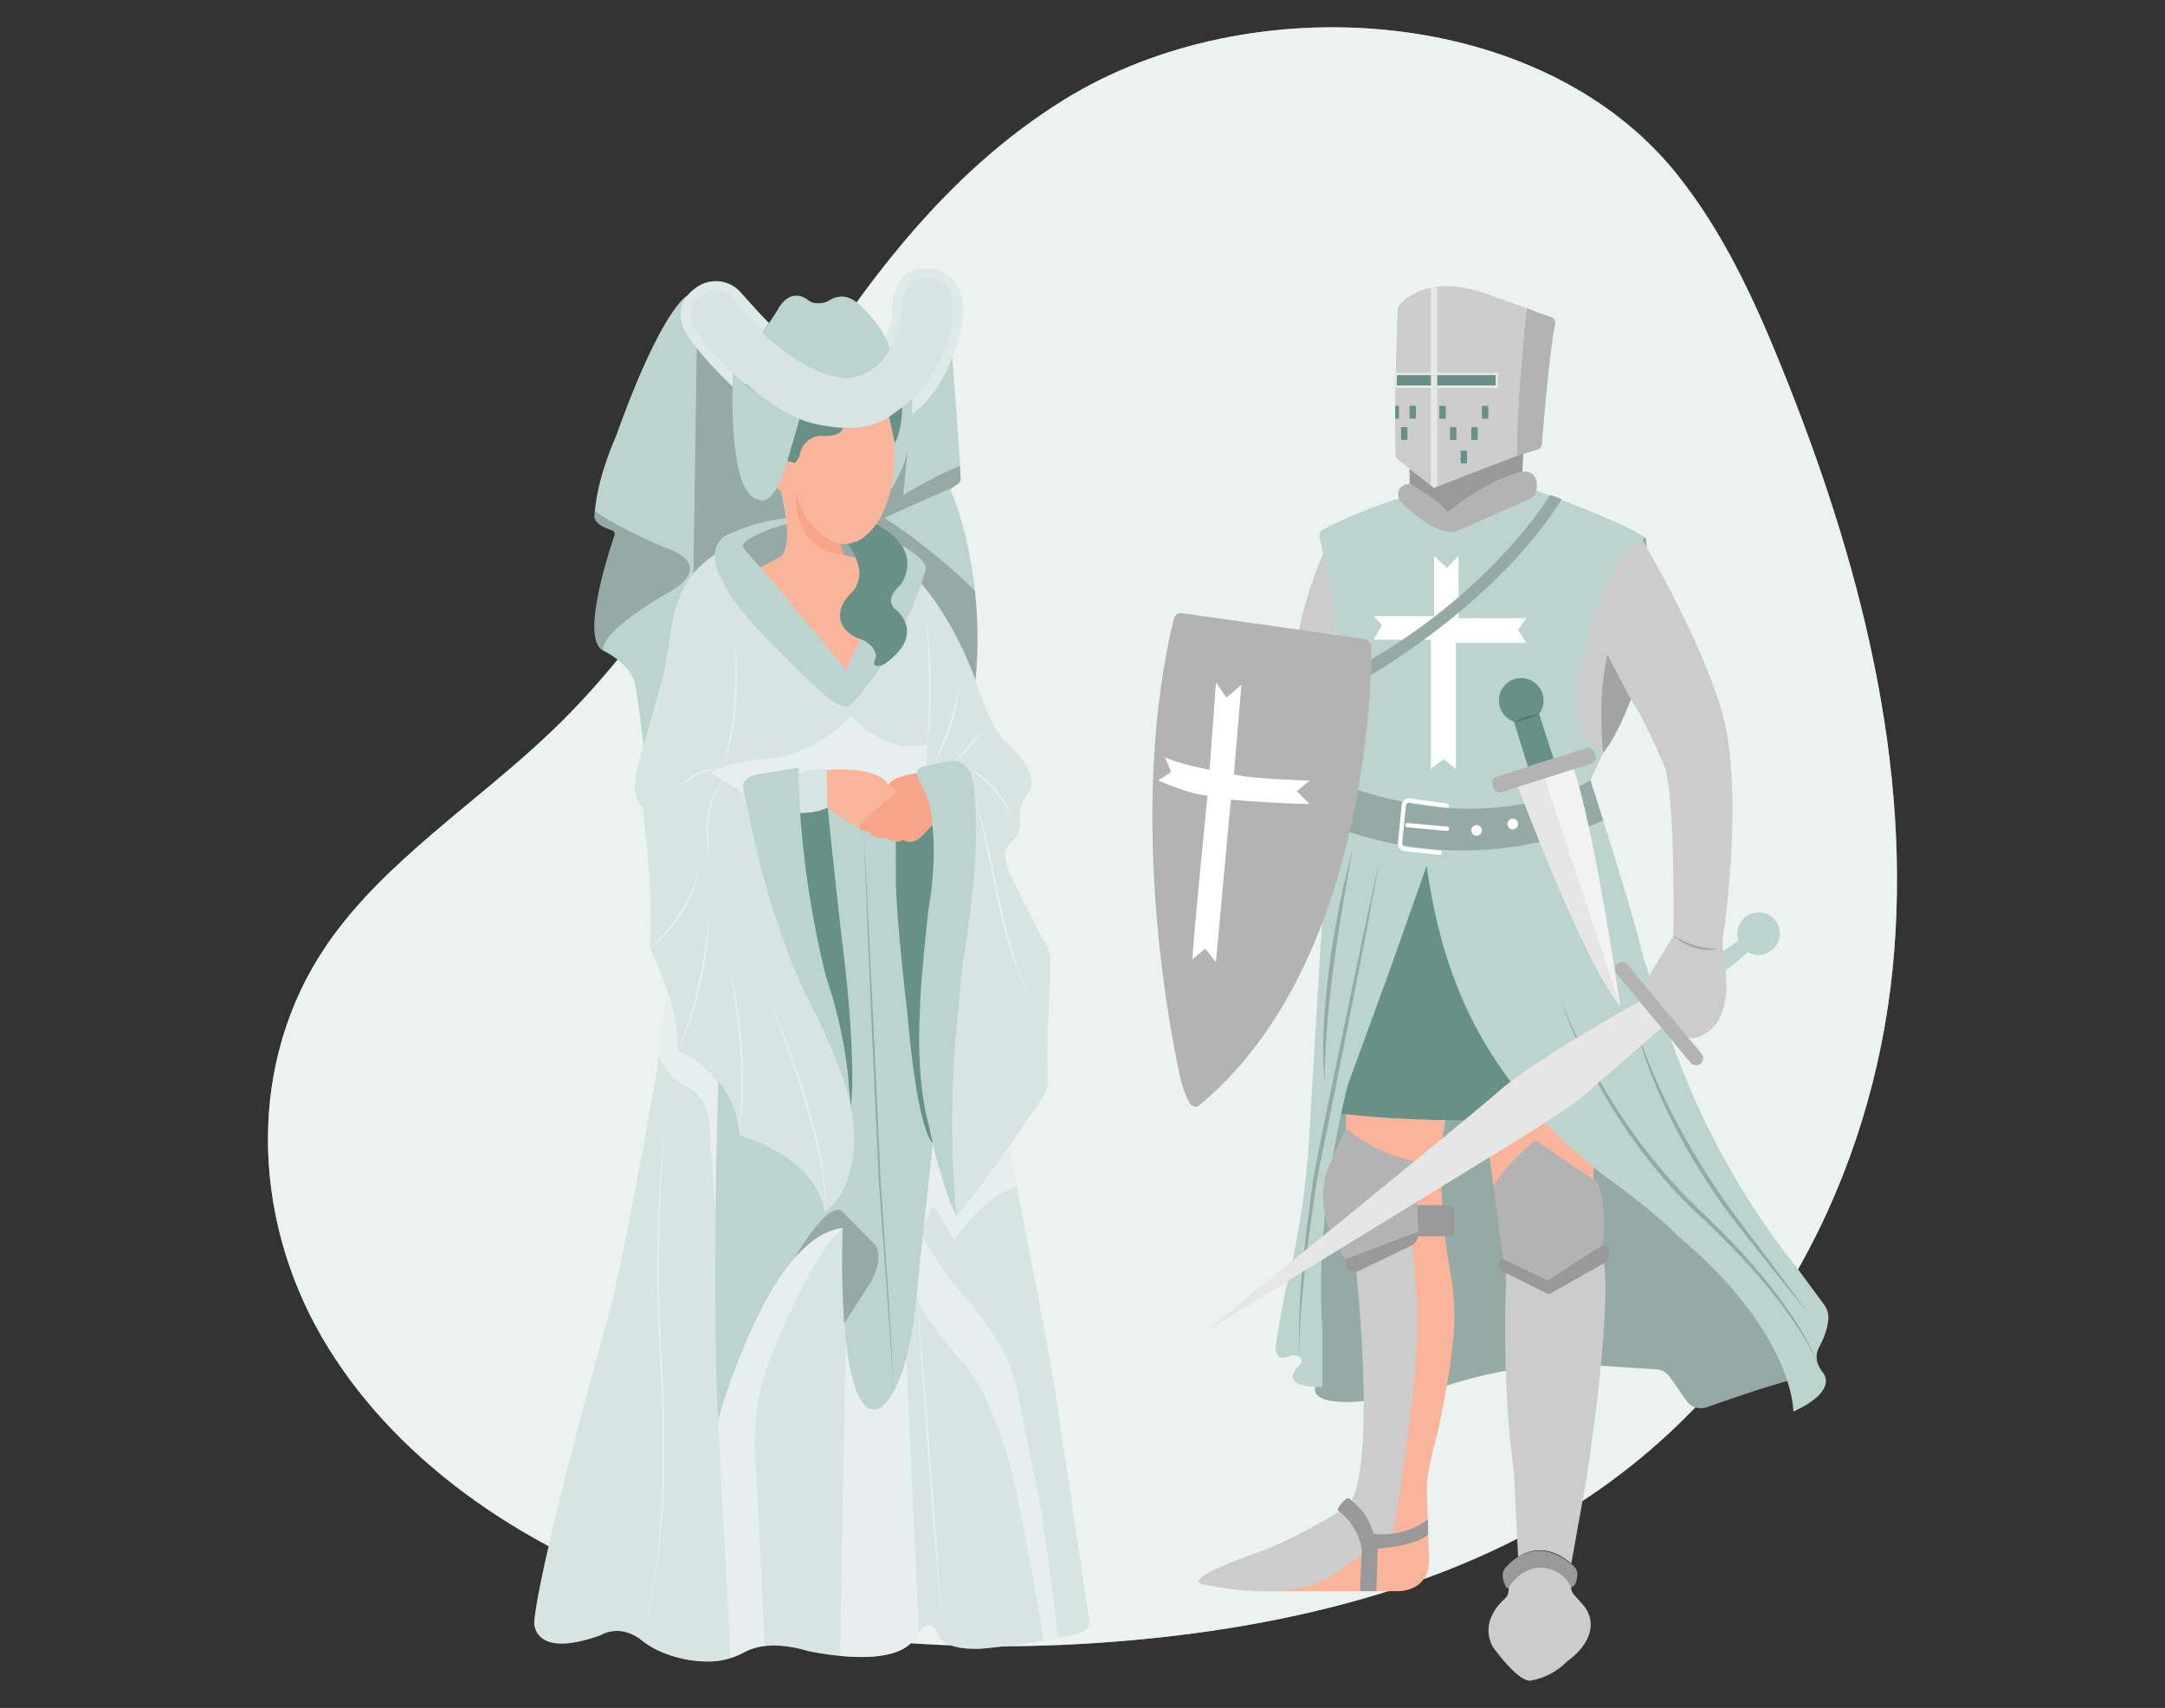  <!DOCTYPE svg PUBLIC "-//W3C//DTD SVG 1.1//EN" "http://www.w3.org/Graphics/SVG/1.1/DTD/svg11.dtd">
<svg xmlns="http://www.w3.org/2000/svg" width="865.76" height="682.89" viewBox="0 0 865.76 682.89">
<rect x="0" y="0" width="865.76" height="682.89" fill="#333333" stroke="none"/>
<defs>
<style xmlns="http://www.w3.org/1999/xhtml">*, ::after, ::before { box-sizing: border-box; }
img, svg { vertical-align: middle; }
</style>
<style xmlns="http://www.w3.org/1999/xhtml">*, body, html { -webkit-font-smoothing: antialiased; }
img, svg { max-width: 100%; }
</style>
</defs>
<path d="M425.68,39.76C377.46,69.57,344.67,115,316,160.49s-55,93.06-94.89,131.39c-30,28.88-67.44,52.3-90.41,85.88-31.86,46.5-30.16,107.77-2.33,156.26s79.26,84.43,136.54,103.84,120.08,23.3,181.15,18.5c66.46-5.22,133.48-21.23,187.12-56.48,74.4-48.81,115.44-130.59,123.65-212.39s-13.21-163.85-44.56-241.11c-10.86-26.75-23.07-53.4-41.58-76.6C616.84,2.18,500.31-6.32,425.68,39.76Z" fill="#bbd4ce" data-primary="true"/>
<g opacity="0.7">
<path d="M425.68,39.76C377.46,69.57,344.67,115,316,160.49s-55,93.06-94.89,131.39c-30,28.88-67.44,52.3-90.41,85.88-31.86,46.5-30.16,107.77-2.33,156.26s79.26,84.43,136.54,103.84,120.08,23.3,181.15,18.5c66.46-5.22,133.48-21.23,187.12-56.48,74.4-48.81,115.44-130.59,123.65-212.39s-13.21-163.85-44.56-241.11c-10.86-26.75-23.07-53.4-41.58-76.6C616.84,2.18,500.31-6.32,425.68,39.76Z" fill="#fff"/>
</g>
<path d="M711.73,373.28a8.51,8.51,0,0,1-8.51,8.51,8.37,8.37,0,0,1-4.22-1.13l-9,7.59-.88-6L689,380.3l6.23-4.2a8.5,8.5,0,1,1,16.53-2.82Z" fill="#bbd4ce" data-primary="true"/>
<path d="M526,554.51s-6.15,13.6,51.08,0c0,0,32.54-11.79,63.18-8.44l22,1.41a7.41,7.41,0,0,1,5.59,3.16l6.5,9.37a7.06,7.06,0,0,0,8.13,2.63c8.28-2.89,24.58-8.5,32.3-10.49l6.13-6.08-77.22-93.65-57.52-104V341.8h-30L527.94,451.56Z" fill="#bbd4ce" data-primary="true"/>
<path d="M526,554.51s-6.15,13.6,51.08,0c0,0,32.54-11.79,63.18-8.44l22,1.41a7.41,7.41,0,0,1,5.59,3.16l6.5,9.37a7.06,7.06,0,0,0,8.13,2.63c8.28-2.89,24.58-8.5,32.3-10.49l6.13-6.08-77.22-93.65-57.52-104V341.8h-30L527.94,451.56Z" opacity="0.2"/>
<polygon points="593.47 447.82 599.42 489 637.21 472.86 637.21 461.26 627.5 443 616.05 446.89 593.47 447.82" fill="#f9b499"/>
<path d="M529.07,221.26S522,238,519.43,252l15.22,1.78S534.33,234.17,529.07,221.26Z" fill="#ccc"/>
<path d="M535.6,445.23a464.59,464.59,0,0,0,80.45,1.66V399.66l-9-38.87L570.72,343.5h-7.89l-22.06,75.7S533.05,434.64,535.6,445.23Z" fill="#679186" data-secondary="true"/>
<path d="M658.13,215l.43,4-1.89-3.26a1,1,0,0,1,.18-.35A1.51,1.51,0,0,1,658.13,215Z" fill="#bbd4ce" data-primary="true"/>
<path d="M658.13,215l.43,4-1.89-3.26a1,1,0,0,1,.18-.35A1.51,1.51,0,0,1,658.13,215Z" opacity="0.2"/>
<path d="M563.68,187.41v6.09s11.06,6.21,15.32,11.31c0,0,16.59-12.34,29.78-16.17l.42-8.08L573.47,195Z" fill="#999"/>
<path d="M529.14,211.65a205.07,205.07,0,0,1,30.29-12.38l18.72,7.47,36.36-10.56s33.41,12,43.62,18.84c0,0-8.51,3.4-14.47,17.87,0,0-26.37,55.31-2.55,68.07L636,312s17,52.76,20.42,68.07c0,0,11.06,37.44,22.12,61.26,0,0,14.46,34,40,65.52l11,14.94a8.09,8.09,0,0,1,1.61,5.11c-.11,2.57-.87,6.56-3.72,11.8a8.07,8.07,0,0,0-.16,7.35,21.74,21.74,0,0,0,1.45,2.49s7.45,7.05-11.59,15.87c0,0,.53-31.18-46.27-70.32,0,0-7.2-7.86-25.61-21.27A195.4,195.4,0,0,1,609,438.74c-17.47-21.35-32.55-48.69-38.47-92.68l-15.32,43.39L539,433.7s-13.62,51.05-10.22,97v23.82s-17,.85-10.21-7.66c0,0,3.68-2.61.91-4.37a4.22,4.22,0,0,0-3.88-.21c-2,.84-5.53,1.54-5.53-3.93l2-12q1.23-7.32,3-14.54a333.24,333.24,0,0,0,8.64-60.28l6-100.4,5.1-72.8a165.61,165.61,0,0,0-3.61-47.87l-3.51-15.63A2.89,2.89,0,0,1,529.14,211.65Z" fill="#bbd4ce" data-primary="true"/>
<path d="M652.17,279.69s-5.1,14.46-11.06,21.27c0,0-16.2-5.19-7.67-38.76,0,0,7.24-38.24,23.23-46.4,0,0,32.09,53.68,34.64,82.61,0,0,4.26,24.67-1.7,72.32,0,0-1.7,5.11,0,14.47,0,0,4.25,21.27-7.66,28.07,0,0-5.1,3.41-7.66.86l-17-20.43,11.91-19.57s.85-53.6-3.4-67.21C665.79,306.92,657.28,286.49,652.17,279.69Z" fill="#ccc"/>
<path d="M636,312s-39.61,25.53-103.62,0l-1.22,17.38S583.24,354.27,641.1,328Z" fill="#bbd4ce" data-primary="true"/>
<path d="M636,312s-39.61,25.53-103.62,0l-1.22,17.38S583.24,354.27,641.1,328Z" opacity="0.2"/>
<path d="M575.69,341.8h-.09l-13.93-1.51a3,3,0,0,1-2.65-3.36l1.51-15a3,3,0,0,1,1.15-2.11,2.94,2.94,0,0,1,2.23-.61l14.82,2.09a.85.85,0,0,1-.24,1.69l-14.82-2.09a1.23,1.23,0,0,0-.94.25,1.39,1.39,0,0,0-.51.95l-1.51,15a1.35,1.35,0,0,0,1.15,1.49l13.92,1.5a.86.86,0,0,1,.75.94A.84.84,0,0,1,575.69,341.8Z" fill="#fff"/>
<path d="M578.61,332.22h-.08l-15.78-1.47a.86.86,0,0,1-.77-.93.85.85,0,0,1,.93-.77l15.78,1.48a.85.85,0,0,1-.08,1.7Z" fill="#fff"/>
<circle cx="590.48" cy="332.02" r="2.13" fill="#fff"/>
<circle cx="604.95" cy="329.46" r="2.13" fill="#fff"/>
<path d="M624.09,399.66c11.06,27.87,27,54,47.46,76,2.17,2.45,5.58,5.64,7.89,8,13.79,12.85,26.66,26.84,37.21,42.5a106.48,106.48,0,0,1,10.65,19.92A111.07,111.07,0,0,0,716,526.62c-8.67-12.27-18.82-23.44-29.47-34-3.84-3.83-8.36-7.85-12.21-11.73a154.66,154.66,0,0,1-11.45-12.57,221.63,221.63,0,0,1-38.75-68.64Z" opacity="0.2"/>
<path d="M653.87,409.87c7.75,24,19.77,46.58,33.83,67.46,7.45,10.82,17.28,23.13,25.12,33.81,3.32,4.53,6.69,9,10,13.6-3.58-4.33-7.09-8.73-10.64-13.09-8.22-10.46-18.28-22.55-25.79-33.4-14.21-20.88-26.09-43.87-32.49-68.38Z" opacity="0.2"/>
<path d="M540.77,340.06c-5.43,30.68-10.76,61.56-11.12,92.79-1.24-15.61,0-31.32,2-46.81a364.75,364.75,0,0,1,9.12-46Z" opacity="0.2"/>
<path d="M551.77,343.5c-7.61,41.82-16.42,85.25-24.91,126.92-2.35,15.25-4.64,31.55-6,46.89-.8,8.37-1.35,16.77-1.35,25.18-.71-23.14,2.21-46.29,5.39-69.18.46-4.1,5.15-26.48,6-31,6.67-32.43,13.65-66.47,20.9-98.81Z" opacity="0.2"/>
<path d="M642.81,261.82l9.36,17.87S646.22,295,641.11,301C641.11,301,638.56,279.69,642.81,261.82Z" opacity="0.2"/>
<path d="M621.22,303.28,611,306.52l-5.6-18a8.94,8.94,0,1,1,10.08-3.08Z" fill="#679186" data-secondary="true"/>
<path d="M605.42,288.55a32.12,32.12,0,0,1,10.08-3.08,31.53,31.53,0,0,1-10.08,3.08Z" opacity="0.2"/>
<path d="M647.92,402.2h0c-14.47-17-40.84-87.65-40.84-87.65l10.6-3.38,11.63-3.7C637.63,331.37,647.73,400.94,647.92,402.2Z" fill="#f2f2f2"/>
<path d="M647.92,402.2h0c-14.47-17-40.84-87.65-40.84-87.65l10.6-3.38Z" fill="#e6e6e6"/>
<path d="M538.22,445.53v9.88l16.95,105.92-5.1,39.14L507.52,636.2h50.85s13.82.85,13-13.61l-.85-28.93a103.08,103.08,0,0,1,3.4-17s5.62-22.48,7.36-42.9a94.39,94.39,0,0,0-1.17-24.26c-2.28-13-6-40.1-2.13-61.66A385.31,385.31,0,0,1,538.22,445.53Z" fill="#f9b499"/>
<path d="M538.15,503.47s-16.34-19.84-5.19-40.56l5.26-11.82s11.85,10.68,28,13.24l.85,28.08Z" fill="#b3b3b3"/>
<path d="M542.34,508.4s7.73,71.65-1.63,91.22c0,0,6.8,6,8.51,13.61a19,19,0,0,0,7.84,0s11.09-62.64,9.71-92.16c0,0-1.29-17.72-2.19-23.19l-19.43,9.38A22.4,22.4,0,0,1,542.34,508.4Z" fill="#ccc"/>
<path d="M571.07,607.5v6.1c-5.36,4.64-20.15,5.59-20.15,5.59l-.5,17h-6.57l.61-14.33.08-2c-1-8.56-7-13.89-9.09-15.5a1.1,1.1,0,0,1-.32-1.39,14.63,14.63,0,0,1,3.19-3.66,1.1,1.1,0,0,1,1.39-.05,25.47,25.47,0,0,1,9.51,14A30.64,30.64,0,0,0,571.07,607.5Z" fill="#999"/>
<path d="M544.54,619.88l-.08,2-12.26,8.37c-17,11.06-50.2,3.4-50.2,3.4C469.23,632,505,620,505,620c15.32-6,30.48-15.66,30.48-15.66C537.51,606,543.5,611.32,544.54,619.88Z" fill="#ccc"/>
<path d="M619,512l21.83-14.1s2.27-13.08-1.7-25l-25.24-17s-13.61,11.38-16.59,18.45l3.83,29.2Z" fill="#b3b3b3"/>
<path d="M602.33,509.07s-1.91,42.06,2.49,74.8q.58,4.3.79,8.62l1.47,30.1s9.35-7.66,21.27,2.55L634.3,592s10.07-64.23,7.16-87l-2.9-2.34-15.22,10.51L612.12,512l-7.78-4.28Z" fill="#ccc"/>
<path d="M630.76,629.89c-.23,2-.83,4.61-2.41,4.61a13.28,13.28,0,0,0-13.62-7.66s-6.42,0-11.47,7.81a.52.52,0,0,1-.89,0c-1-1.68-2.9-5.93.45-8.63,0,0,11.18-13.6,26.58.26A4.22,4.22,0,0,1,630.76,629.89Z" fill="#999"/>
<path d="M626.65,664.28a26.69,26.69,0,0,1-14.47,7.66c-5.1.85-15.32-13.61-15.32-13.61-4.61-9.24,1.77-16.34,4.88-19.07a4.53,4.53,0,0,0,1.52-3.42v-1.19c5-7.81,11.47-7.81,11.47-7.81a13.28,13.28,0,0,1,13.62,7.66h0a4,4,0,0,0,1,3l3.53,4a12.31,12.31,0,0,1,3.15,6.74C637.09,657.52,626.65,664.28,626.65,664.28Z" fill="#ccc"/>
<path d="M655.62,400.38s-41.74,23.11-56.2,35.87C586.25,447.87,499.75,518,484.34,530.5a.2.2,0,0,0,.23.32l125.06-76.7s20.42-12.77,23.82-16.17l31-27Z" fill="#e6e6e6"/>
<path d="M669.19,374.13c5.39,3.25,11.5,5.53,17.87,5.11-6.28,1.65-13.18-.86-17.87-5.11Z" opacity="0.2"/>
<path d="M472.64,245.16l72.66,10.27a3.59,3.59,0,0,1,3.09,3.56c0,19.8-3.38,128.56-68.78,182.93a2.44,2.44,0,0,1-3.52-.45c-1-1.36-2.26-3.9-3.64-8.62,0,0-24-99.33-3-185.55A2.87,2.87,0,0,1,472.64,245.16Z" fill="#b3b3b3"/>
<path d="M486.25,272.88l-2.55,34.89s-13.62-2.56-17.87-5.11l2.55,6-5.2,3.4s13.71,6,19.67,6c0,0-6,60.41-6,65.51l5.11-4.25,4.25,5.36,6-64.92s21.27,1.7,31.48,1.7l-5.11-5.1,5.11-4.26s-23.93-.68-30.26-2.47l3-35.82-5.95,5.11Z" fill="#fff"/>
<polygon points="573.47 222.25 573.47 246.34 549.31 246.34 552.62 249.91 549.31 255.76 572.19 255.76 572.19 307.48 577.29 303.51 582.19 307.48 582.19 257.02 610.32 257.02 607.08 251.78 610.32 247.17 583.25 247.17 583.25 222.25 578.61 227.07 573.47 222.25" fill="#fff"/>
<path d="M619.92,197.87s-22.16,36.9-71.53,65.74l-.27,6.33s50.43-28.75,76.39-70.34Z" fill="#bbd4ce" data-primary="true"/>
<path d="M619.92,197.87s-22.16,36.9-71.53,65.74l-.27,6.33s50.43-28.75,76.39-70.34Z" opacity="0.2"/>
<path d="M563.68,193.5s-3.93-.05-4.49,3.44a4.91,4.91,0,0,0,1.56,4.32c3.76,3.58,14.69,13.21,21.65,11.16l28.93-12.71s4.25-1.42,3.06-7.49a4.61,4.61,0,0,0-5.51-3.6l-.1,0S595.16,191.2,579,204.81C579,204.81,574.74,199.21,563.68,193.5Z" fill="#b3b3b3"/>
<path d="M606.65,182.26l-31.91,12.27-1.27.5-1.28-1L558.91,183.7a2,2,0,0,1-.8-1.54c-.16-4.14-.22-9.28-.19-14.79,0-1.67,0-3.38,0-5.1,0-2.54.06-5.11.12-7.66,0-1.72.06-3.42.11-5.11.26-12,.66-22.74.79-25.87a2.71,2.71,0,0,1,.69-1.74,23.17,23.17,0,0,1,12.53-6.8,24.19,24.19,0,0,1,2.55-.43c4.93-.59,11.11-.11,18.72,2.51l17,6S606.22,162.27,606.65,182.26Z" fill="#ccc"/>
<path d="M621.87,129.52c-2.18,10.54-4.74,41.16-5.32,48.28a2.17,2.17,0,0,1-1.55,1.92l-8.35,2.54c-.43-20,3.83-59.13,3.83-59.13,3.74,1.6,7.49,2.87,9.75,3.59A2.42,2.42,0,0,1,621.87,129.52Z" fill="#b3b3b3"/>
<path d="M598.57,149.5v5.11h-40.5c0-1.72.06-3.42.11-5.11Z" fill="#679186" stroke="#e6e6e6" stroke-miterlimit="10" data-secondary="true"/>
<rect x="575.59" y="162.27" width="2.55" height="5.11" fill="#679186" data-secondary="true"/>
<rect x="563.68" y="162.27" width="2.55" height="5.11" fill="#679186" data-secondary="true"/>
<path d="M559.43,162.27v5.1h-1.51c0-1.67,0-3.38,0-5.1Z" fill="#679186" data-secondary="true"/>
<rect x="560.28" y="170.78" width="2.55" height="5.11" fill="#679186" data-secondary="true"/>
<rect x="592.61" y="162.27" width="2.55" height="5.11" fill="#679186" data-secondary="true"/>
<rect x="579.85" y="170.78" width="2.55" height="5.11" fill="#679186" data-secondary="true"/>
<rect x="588.36" y="170.78" width="2.55" height="5.11" fill="#679186" data-secondary="true"/>
<rect x="584.1" y="180.14" width="2.55" height="5.11" fill="#679186" data-secondary="true"/>
<path d="M574.74,114.66v79.87l-1.27.5-1.28-1V115.09A24.19,24.19,0,0,1,574.74,114.66Z" fill="#e6e6e6"/>
<rect x="660.61" y="379.38" width="5.68" height="51.97" rx="2.84" transform="translate(-105.87 517.76) rotate(-39.74)" fill="#b3b3b3"/>
<path d="M538.15,503.47s-1.21,3.63,2,4.77a4.66,4.66,0,0,0,3.51-.26l20-9.62s4.26-1.7,3.4-5.95Z" fill="#999"/>
<path d="M566.77,481.87H579.4a2.17,2.17,0,0,1,2.17,2.17v8.11a2.17,2.17,0,0,1-2.17,2.17H567.08v-1.91Z" fill="#999"/>
<path d="M619.38,517.52l21.17-11.93a5.89,5.89,0,0,0,3.08-5.09,2.41,2.41,0,0,0-1.35-2.49,2.46,2.46,0,0,0-2.16.32L619,512l-17.87-8.51a2,2,0,0,0-1.42,3.22,6.18,6.18,0,0,0,2.63,2.38Z" fill="#999"/>
<rect x="596" y="304.66" width="42.76" height="6.46" rx="2.46" transform="translate(-64.3 201.73) rotate(-17.65)" fill="#b3b3b3"/>
<path d="M432.53,652.63c-15.17,4.37-39.87,6.55-39.87,6.55-14.68.7-17.3-4.34-17.77-6.17a5.07,5.07,0,0,0-.83-1.83c-2.29-3.08-5.11-.57-6.65,1.31h0a14.28,14.28,0,0,0-1.13,1.57c-4.12,8.75-19.14,9.1-30.36,8a111.21,111.21,0,0,1-13-2c-7.23-2.11-12.85-2.4-17.11-1.91a22.6,22.6,0,0,0-8,2.38,34.9,34.9,0,0,1-5.67,2.42,28.22,28.22,0,0,1-7.23,1.34,47.26,47.26,0,0,1-22.68-4.83,32.36,32.36,0,0,1-5.68-3.66c-8.88-6.92-16.38-2-16.38-2-27.5,9.91-26.53-5.32-26.53-5.32,2.12-24.35,31-127.11,31-127.11,7.66-33.19,17.87-91.9,17.87-91.9l4.14-34.08,136.58,63.28S419,534.1,424.14,571.54L435.52,648A4.2,4.2,0,0,1,432.53,652.63Z" fill="#bbd4ce" data-primary="true"/>
<path d="M432.53,652.63c-15.17,4.37-39.87,6.55-39.87,6.55-14.68.7-17.3-4.34-17.77-6.17a5.07,5.07,0,0,0-.83-1.83c-2.29-3.08-5.11-.57-6.65,1.31h0a14.28,14.28,0,0,0-1.13,1.57c-4.12,8.75-19.14,9.1-30.36,8a111.21,111.21,0,0,1-13-2c-7.23-2.11-12.85-2.4-17.11-1.91a22.6,22.6,0,0,0-8,2.38,34.9,34.9,0,0,1-5.67,2.42,28.22,28.22,0,0,1-7.23,1.34,47.26,47.26,0,0,1-22.68-4.83,32.36,32.36,0,0,1-5.68-3.66c-8.88-6.92-16.38-2-16.38-2-27.5,9.91-26.53-5.32-26.53-5.32,2.12-24.35,31-127.11,31-127.11,7.66-33.19,17.87-91.9,17.87-91.9l4.14-34.08,136.58,63.28S419,534.1,424.14,571.54L435.52,648A4.2,4.2,0,0,1,432.53,652.63Z" fill="#fff" opacity="0.4"/>
<path d="M369.54,489l3.86-7.12,8.19,13.92s10.52-16.57,24.83-21.48l-3.23-15.69L373,457Z" fill="#fff" opacity="0.4"/>
<path d="M379.89,388.06,373,457.32l-6.24,57.57a162.49,162.49,0,0,1-4.29,28c-3.15,12-7.05,17.27-9.79,19.53a5,5,0,0,1-7-.64c-3.94-4.53-6.17-14.68-7.41-25.93v0c-.25-2.18-.45-4.4-.62-6.64A365.5,365.5,0,0,1,337,491c-7,.79-13.4,5.34-19.15,11.89l0,.05c-19.05,21.72-30.67,65.18-30.67,65.18-2.59-48.79,0-135.67,0-135.67L313,312h58.45l4.21,4.56Z" fill="#bbd4ce" data-primary="true"/>
<path d="M369,494.31a133.53,133.53,0,0,0,19,26.76s15.19,16.94,18.44,33.7l10.06,49.1,6.72,51-5.8,1.08S407.12,593.66,402,579.2c0,0-6-18.84-13.11-29.57a29.25,29.25,0,0,0-2.43-3.14c-4.21-4.82-19.35-22.52-19.74-28.46Z" fill="#fff" opacity="0.4"/>
<path d="M366.73,518c3.7,41.73,7.23,88.6,9.82,130.42-3.7-41.73-7.23-88.61-9.82-130.42Z" fill="#fff" opacity="0.4"/>
<path d="M367.41,652.49h0a14.28,14.28,0,0,0-1.13,1.57c-4.12,8.75-19.14,9.1-30.36,8l2.28-126.19c1.24,11.25,3.47,21.4,7.41,25.93a5,5,0,0,0,7,.64c2.74-2.26,6.64-7.49,9.79-19.53Z" fill="#fff" opacity="0.4"/>
<path d="M337,491c-13.14,10.53-29.4,53.3-29.4,53.3-8.51,21.27-5.11,45.1-5.11,45.1l3.31,68.71a22.6,22.6,0,0,0-8,2.38,34.9,34.9,0,0,1-5.67,2.42l-4.93-94.79c5.08-20.42,16.77-43.77,16.77-43.77C320.42,491.22,336.55,491,337,491Z" fill="#fff" opacity="0.4"/>
<path d="M267.58,435.4c-2.32,18.3-3.32,36.74-3.85,55.17s-.15,36.89,1.1,55.28c1.8,36.69,1.91,74.36-8.37,109.92,9.63-35.68,9.55-73.22,7.53-109.87-1.16-18.43-1.3-36.9-.82-55.35a496.21,496.21,0,0,1,4.41-55.15Z" fill="#fff" opacity="0.4"/>
<rect x="335.65" y="215.87" width="6.81" height="8.51" fill="#bbd4ce" data-primary="true"/>
<rect x="335.65" y="215.87" width="6.81" height="8.51" opacity="0.2"/>
<path d="M371.43,311.72,336.5,318l-38.78-.72c11.55,57.73,26,83.25,26,83.25,6.18,10.68,11.25,24.32,14,32.36a69.71,69.71,0,0,1,3.77,20.26c.71,24.12-11.79,31.62-11.79,31.62-3.4-23-34-30.63-34-30.63-1.71-25.53-24.68-34-24.68-34,.85-17.87-11.06-40.84-11.06-40.84,1.7-24.68-3.1-57-3.1-57-6.5-4.23,0-22.56,0-22.56s8.95-31.92,9-31.92.34-3,1.47-9.14l1.14-7s1.27-21.7,17.55-29.79L368.16,233s15.14,17.75,21.94,39a110.19,110.19,0,0,0,7.76,19,22.24,22.24,0,0,0,4.55,5.79c4.2,3.82,12.9,12.91,9,19.47a31.38,31.38,0,0,0-1.72,2.77,16.6,16.6,0,0,0-1.9,9.86c.21,2.11-.25,5.26-3.8,8.14a6.12,6.12,0,0,0-2.11,5.83,39.15,39.15,0,0,0,1.88,6.58l10.15,20.3a66.47,66.47,0,0,0,4.41,7.8c.94,1.36,2.15,4.84,1.6,13.59,0,0-1.7,26.38-.85,40.84,0,0,0,5.11-5.1,11.07l-9.36,13.61S391,476.24,382.44,486.45a244.56,244.56,0,0,1-1.7-47.65s1.5-40.38,5.89-63.66c.83-4.39,1.42-8.81,1.82-13.26,1.09-12,2.56-33.5.8-48.16Z" fill="#bbd4ce" data-primary="true"/>
<path d="M371.43,311.72,336.5,318l-38.78-.72c11.55,57.73,26,83.25,26,83.25,6.18,10.68,11.25,24.32,14,32.36a69.71,69.71,0,0,1,3.77,20.26c.71,24.12-11.79,31.62-11.79,31.62-3.4-23-34-30.63-34-30.63-1.71-25.53-24.68-34-24.68-34,.85-17.87-11.06-40.84-11.06-40.84,1.7-24.68-3.1-57-3.1-57-6.5-4.23,0-22.56,0-22.56s8.95-31.92,9-31.92.34-3,1.47-9.14l1.14-7s1.27-21.7,17.55-29.79L368.16,233s15.14,17.75,21.94,39a110.19,110.19,0,0,0,7.76,19,22.24,22.24,0,0,0,4.55,5.79c4.2,3.82,12.9,12.91,9,19.47a31.38,31.38,0,0,0-1.72,2.77,16.6,16.6,0,0,0-1.9,9.86c.21,2.11-.25,5.26-3.8,8.14a6.12,6.12,0,0,0-2.11,5.83,39.15,39.15,0,0,0,1.88,6.58l10.15,20.3a66.47,66.47,0,0,0,4.41,7.8c.94,1.36,2.15,4.84,1.6,13.59,0,0-1.7,26.38-.85,40.84,0,0,0,5.11-5.1,11.07l-9.36,13.61S391,476.24,382.44,486.45a244.56,244.56,0,0,1-1.7-47.65s1.5-40.38,5.89-63.66c.83-4.39,1.42-8.81,1.82-13.26,1.09-12,2.56-33.5.8-48.16Z" fill="#fff" opacity="0.4"/>
<path d="M303.48,227.36l-7.24-7.85s-.95-1.69,1.79-3.46a54.09,54.09,0,0,1,16.56-6.62s1.34,9.26-2.17,13.16Z" fill="#bbd4ce" data-primary="true"/>
<path d="M303.48,227.36l-7.24-7.85s-.95-1.69,1.79-3.46a54.09,54.09,0,0,1,16.56-6.62s1.34,9.26-2.17,13.16Z" opacity="0.2"/>
<path d="M316.93,201.86l-2.55,5.35c-15.3,4.09-28.4,14.61-28.4,14.61-15.64,8.51-17.55,29.79-17.55,29.79l-2.61,16.17-8.45,30.63s-1.71-16.17-3.41-24.68-12.76-13.61-12.76-13.61c-9-4.5,1.82-38,4.52-46a1.66,1.66,0,0,0-1.08-2.13c-8.35-2.58-6.84-6.35-6.84-6.35,0-.42,0-.84.09-1.27,1.19-14.14,8.31-29.59,8.31-29.59,18.62-52.13,28.71-56.6,28.71-56.6l30.85,47.15Z" fill="#bbd4ce" data-primary="true"/>
<ellipse cx="337.35" cy="182.69" rx="20.42" ry="34.89" fill="#f9b499"/>
<path d="M314.8,184.39s3.57,3.22,5.15-3.17a9,9,0,0,1,5.36-6.36l.71-.24a8.84,8.84,0,0,1,3.12-.34c2.5.14,8.21,0,8.21-4.54l-17-7.78S316.93,175,314.8,184.39Z" fill="#679186" data-secondary="true"/>
<path d="M312.57,196.61s5,21,0,25.67l-8.41,4.65,34,40.85,7.66-15.32,6.8-27.23-15.31-3.41-1.47-4.35s-12.64-1.24-17.5-21.84C318.38,195.63,316.72,197.76,312.57,196.61Z" fill="#f9b499"/>
<path d="M337.35,221.82s-20.42,0-19-26.19c0,0,2.42,17.49,17.5,21.84Z" fill="#f7a48b"/>
<path d="M390.1,272s-7.3-21.88-21.94-39l1.52-5.23s1.21-.95-1.52-3.88a27.86,27.86,0,0,0-7.45-5.62,27.48,27.48,0,0,0-10.25-8.85s3.67-4.93,5.78-13.8a58.72,58.72,0,0,0-.76-29l25.26-23.94s2.38,29.06,3.16,43.61c.1,2,.18,3.7.22,5a2.71,2.71,0,0,1-1.26,2.37l-2,1.29a0,0,0,0,0,0,0,1.33,1.33,0,0,0-.5,1.64c1.65,3.83,7.22,18.08,9.53,39.51A179.91,179.91,0,0,1,390.1,272Z" fill="#bbd4ce" data-primary="true"/>
<path d="M390.1,272s-7.3-21.88-21.94-39l1.52-5.23s1.21-.95-1.52-3.88a27.86,27.86,0,0,0-7.45-5.62,27.48,27.48,0,0,0-10.25-8.85s3.67-4.93,5.78-13.8h.07a48,48,0,0,0,6.58-15.14L361.17,198s13.12-8.05,22.73-11.69c.1,2,.18,3.7.22,5a2.71,2.71,0,0,1-1.26,2.37l-2,1.29a0,0,0,0,0,0,0c-.83.35-27.5,12-27,12.19a241.48,241.48,0,0,1,36,29A179.91,179.91,0,0,1,390.1,272Z" opacity="0.2"/>
<path d="M353.93,134.63s3-3,3-10.65c0,0-.71-17.87,14.53-16.59,0,0,12.65.37,13.54,15.14a25.81,25.81,0,0,1-.33,5.62c-1.09,6.91-5.38,26.61-19.56,37.14a.27.27,0,0,1-.43-.24,41.16,41.16,0,0,0,.08-5.63L356,139.74Z" fill="#bbd4ce" data-primary="true"/>
<path d="M353.93,134.63s3-3,3-10.65c0,0-.71-17.87,14.53-16.59,0,0,12.65.37,13.54,15.14a25.81,25.81,0,0,1-.33,5.62c-1.09,6.91-5.38,26.61-19.56,37.14a.27.27,0,0,1-.43-.24,41.16,41.16,0,0,0,.08-5.63L356,139.74Z" fill="#fff" opacity="0.5"/>
<path d="M292.94,154.68s-12.6-12-18.56-21.34c0,0-6.8-10.21,3.41-17.87a13.28,13.28,0,0,1,18.61,1.68c2.74,3.09,8.54,9.59,11.12,12L305,133,293.1,149.5Z" fill="#bbd4ce" data-primary="true"/>
<path d="M292.94,154.68s-12.6-12-18.56-21.34c0,0-6.8-10.21,3.41-17.87a13.28,13.28,0,0,1,18.61,1.68c2.74,3.09,8.54,9.59,11.12,12L305,133,293.1,149.5Z" fill="#fff" opacity="0.5"/>
<path d="M268.43,236.29s-28.08,15.32-27.23,23.83c-9-4.5,1.82-38,4.52-46a1.66,1.66,0,0,0-1.08-2.13c-8.35-2.58-6.84-6.35-6.84-6.35,0-.42,0-.84.09-1.27,1.39,1,10.18,7.12,28.84,14.89C266.73,219.28,286.3,225.23,268.43,236.29Z" opacity="0.2"/>
<path d="M278.63,139.19l-1.32,90s12.41-14.49,37.07-22l-2.13-11.33-14-31.06-5.27-10.14S282.88,145,278.63,139.19Z" opacity="0.2"/>
<path d="M389.25,313.72c-1.42-11-9.36-9.36-9.36-9.36l-10.16,2c-4.22.72-3.16,4.15-1.78,6.62a35.57,35.57,0,0,1,4.18,11.34c1.28,7.44,2.07,19.95-.75,38.74,0,0-5.95,40.85-2.55,72.33,0,0,4.26,30.63,13.61,51.05a420.77,420.77,0,0,1-.47-69.68l2.71-28.93,1.63-10.94S392.66,340.1,389.25,313.72Z" fill="#bbd4ce" data-primary="true"/>
<path d="M340,441c1.86,8.45-2.95-24.3-4.73-32.82a87.49,87.49,0,0,0-2.61-9.68c-6-18.38-9.74-47.3-9.74-47.3-4.25-28.08-3.4-44.24-3.4-44.24l-16.17,2.55c-8.51,1.7-5.59,7.79-5.59,7.79s6.28,33.83,14,53.86l4.61,12.81s4,9.77,7.38,16.58C323.73,400.51,336.5,425.19,340,441Z" fill="#bbd4ce" data-primary="true"/>
<path d="M358.05,315.85a.58.58,0,0,1,0,.9L344.16,329s-2.56,3.4,3.4,3.4c0,0,.85,3.41,6.81,2.55,0,0,2.55,2.56,6.8.86,0,0,3.41,2.55,7.66-1.71l4-4.22A35.34,35.34,0,0,0,368,313s-.75-.85-1.21-3.89c0,0-9.82,1.22-11.52,4.62Z" fill="#f7a48b"/>
<path d="M319.42,309.1s6-2.18,11.12-1.33l.43,15.08a22.55,22.55,0,0,1-11,2.23S319.36,313,319.42,309.1Z" fill="#bbd4ce" data-primary="true"/>
<path d="M319.42,309.1s6-2.18,11.12-1.33l.43,15.08a22.55,22.55,0,0,1-11,2.23S319.36,313,319.42,309.1Z" fill="#fff" opacity="0.4"/>
<path d="M330.54,307.77s20.42-1.71,24.68,6l2.83,2.13s.77-.05-.61,1.46L344.16,329a6.48,6.48,0,0,0-.55,1.88s-8.81-4-12.64-8.07Z" fill="#f9b499"/>
<path d="M340.25,442.35c2.05-16.88-2.05-53.75-2.05-53.75-4.26-35.74-7.23-65.75-7.23-65.75-3.83,2.33-11,2.23-11,2.23a382.82,382.82,0,0,0,9.75,63.07c.4,1.62.88,3.23,1.4,4.81,1.94,5.94,7.21,23.44,8.3,41.11Z" fill="#679186" data-secondary="true"/>
<path d="M358.24,336.43a4.8,4.8,0,0,0,2.93-.58s3.41,2.55,7.66-1.71l4-4.22s1.93,13.58-1.48,33.15c0,0-3.5,31-3.45,41,0,0-1.93,25.44,3.31,44.95L373,457s-5.85-2.89-10.11-51.39c0,0-5-42.43-4.61-55.25Z" fill="#679186" data-secondary="true"/>
<path d="M345.37,332.22c2.27,42.44,4.94,97.48,6.77,140,1.81,27.09,4.19,57,5.15,84-.42-9.34-1.12-18.66-1.79-28-1-14-3-42-4.07-55.93-2.06-42.59-4.43-97.58-6.06-140.09Z" opacity="0.2"/>
<path d="M348.41,512.28,337.58,529.2A365.5,365.5,0,0,1,337,491c-7,.79-13.4,5.34-19.15,11.89.72-1.27,13.83-23.73,19.15-18.31L349.26,497S354.37,501.22,348.41,512.28Z" opacity="0.2"/>
<path d="M266.61,395.36l-3.2,26.34a22.75,22.75,0,0,0,11.32,12.84,14.9,14.9,0,0,1,6.54,6.17,23.11,23.11,0,0,1,2.47,9.15l2.23,35,1.15-52.36s-6.78-9-16.14-12.38C271,420.08,271.59,407.23,266.61,395.36Z" fill="#fff" opacity="0.4"/>
<path d="M279.49,347.76c-1.87,11.71-8.77,22.39-17.75,30-.6.51-1.21,1-1.82,1.5,9.05-8.6,16.42-19.29,19.57-31.48Z" fill="#fff" opacity="0.4"/>
<path d="M283.74,365.63a159.87,159.87,0,0,1-3.6,27.89A110.63,110.63,0,0,1,271,420.08c7.32-17.25,10.71-35.9,12.76-54.45Z" fill="#fff" opacity="0.4"/>
<path d="M291.4,386.05c5.52,22.13,7.44,45.43,4.26,68.07l.32-4.27c.11-1.07.23-3.2.25-4.27a248.87,248.87,0,0,0-4.83-59.53Z" fill="#fff" opacity="0.4"/>
<path d="M306.72,397.11c9.24,21.65,25.85,64.87,23,87.64.69-7.59-.65-15.17-2.18-22.58s-3.57-14.75-5.8-22c-4.39-14.55-9.56-28.86-15-43.05Z" fill="#fff" opacity="0.4"/>
<path d="M283.74,341.79c-2-8.8-2-19,3.1-26.76a20.21,20.21,0,0,1,2.52-3c-6.59,8.33-6.65,19.68-5.62,29.77Z" fill="#fff" opacity="0.4"/>
<path d="M272.68,314.57c2.1-4.17,6.81-6.57,11.33-6.94.66,0,1.31,0,2,0-.63.17-1.27.26-1.89.43a21.33,21.33,0,0,0-11.4,6.53Z" fill="#fff" opacity="0.4"/>
<path d="M294,257.56c1.39,15.21,1.2,35.47-5.56,49.36l1.09-2.94c4.67-14.94,4.65-30.89,4.47-46.42Z" fill="#fff" opacity="0.4"/>
<path d="M340.38,286.41S324.9,303,306,303.25c0,0-18.24,2.09-21.53,5.85l13.23,8.16s-3.77-6.09,5.59-7.79l16.17-2.55-.06,2.18s6.87-2.18,11.12-1.33c0,0,21.27-1.71,24.68,6,0,0,2.62-4.13,11.52-4.62,0,0-.18-2.8,3.93-2.92v-8.81S357,303.35,340.38,286.41Z" fill="#fff" opacity="0.4"/>
<path d="M370.67,248.51c1.77,16.18,2.58,32.73,0,48.86l.26-3.05c1.05-15.21.34-30.58-.26-45.81Z" fill="#fff" opacity="0.4"/>
<path d="M383.86,272.94c-1.26,11.48-4.2,23.3-11,32.81.69-1.29,1.45-2.51,2-3.84,4.41-9.14,6.86-19.08,9-29Z" fill="#fff" opacity="0.4"/>
<path d="M392.39,292.1c-2.73,4.59-6,9.23-10.51,12.18,3.77-3.85,6.81-8.25,10.51-12.18Z" fill="#fff" opacity="0.4"/>
<path d="M386.65,306.92c7.59,3,13.23,9.68,16.84,16.81q.72,1.57,1.38,3.18c-4.45-7.91-10.17-15.5-18.22-20Z" fill="#fff" opacity="0.4"/>
<path d="M389.82,319.26c6.6,19.32,8.88,39.76,14.54,59.32,2,6.4,3.83,13.17,8,18.53a20.17,20.17,0,0,1-2.95-4.15,77.82,77.82,0,0,1-5.71-14.19,185.74,185.74,0,0,1-5-19.78c-2.74-13.29-5.28-26.65-8.95-39.73Z" fill="#fff" opacity="0.4"/>
<ellipse cx="314.8" cy="190.77" rx="5.53" ry="6.38" fill="#f9b499"/>
<path d="M355.48,166.64l5.31-3.86s0,9.26-3,14.37C357.77,177.15,356.17,168.89,355.48,166.64Z" fill="#679186" data-secondary="true"/>
<path d="M305,133l5.93-9s4.26-9.36,11.91-4.26a6.08,6.08,0,0,0,3.9,1.51,8.86,8.86,0,0,0,5.23-1.34c1.91-1.18,6.25-2.88,11.29,1.54,0,0,10,8.55,12.67,18.31,0,0-11.21,22.67-36.06,5.94C319.91,145.68,316.5,144,305,133Z" fill="#bbd4ce" data-primary="true"/>
<path d="M293.1,149.5s-2.55,48.5,10.21,50.21c0,0,6,4.25,11.49-15.32L319.91,167A110.39,110.39,0,0,1,293.1,149.5Z" fill="#bbd4ce" data-primary="true"/>
<path d="M355.48,166.64c-8.74,6.21-21.84,4.6-29.83,2.75a41.15,41.15,0,0,1-12-4.87C290.75,150.66,280.34,135,280.34,135s-7.66-9.36-1.7-15.32l1.93-1.44a9.25,9.25,0,0,1,7.09-1.83,9.88,9.88,0,0,1,6.29,4.12s21.28,28.93,44.25,30.64a21,21,0,0,0,17-10.21s2.62-3.68,4.57-11.45a57.7,57.7,0,0,0,1.42-9c.27-3.1,1.85-9.36,10.17-9.36,0,0,10.21,0,9.36,11.07a41.49,41.49,0,0,1-1.42,12.64,51.23,51.23,0,0,1-19.84,28.84Z" fill="#bbd4ce" data-primary="true"/>
<path d="M355.48,166.64c-8.74,6.21-21.84,4.6-29.83,2.75a41.15,41.15,0,0,1-12-4.87C290.75,150.66,280.34,135,280.34,135s-7.66-9.36-1.7-15.32l1.93-1.44a9.25,9.25,0,0,1,7.09-1.83,9.88,9.88,0,0,1,6.29,4.12s21.28,28.93,44.25,30.64a21,21,0,0,0,17-10.21s2.62-3.68,4.57-11.45a57.7,57.7,0,0,0,1.42-9c.27-3.1,1.85-9.36,10.17-9.36,0,0,10.21,0,9.36,11.07a41.49,41.49,0,0,1-1.42,12.64,51.23,51.23,0,0,1-19.84,28.84Z" fill="#fff" opacity="0.4"/>
<path d="M314.6,209.43s-19.8,5.59-17.24,9.85l6.8,7.65,34,40.85,7.66-15.32,6.8-27.23,8-6.95s11.52,6.1,9.4,9.93c0,0-8.09,31.06-30.21,54,0,0-2.55,1.68-8.93-3.41,0,0-34.46-30.62-41.27-45.09,0,0-10.21-16.17,3.19-20.7a73.4,73.4,0,0,1,21.5-5.83Z" fill="#bbd4ce" data-primary="true"/>
<path d="M350.11,266.07c-1.47-.49.43-2.87.19-4.1-.64-3.32-3.41-5.57-6.63-6.6a13.56,13.56,0,0,1-4.06-2.19,9.13,9.13,0,0,1-3.61-5.92c-.58-4.3,2.07-7.83,4.15-9.88a11.47,11.47,0,0,0,3.4-9.88A24.07,24.07,0,0,0,339,217.45s5.82,0,11.43-8c0,0,17.87,8.36,10.76,22.69a9.29,9.29,0,0,1-1.88,2.48c-1.72,1.64-4.77,5.37-1.57,8.76,0,0,12.76,9.1-2.55,21C355.22,264.37,352.66,266.92,350.11,266.07Z" fill="#679186" data-secondary="true"/>
</svg>